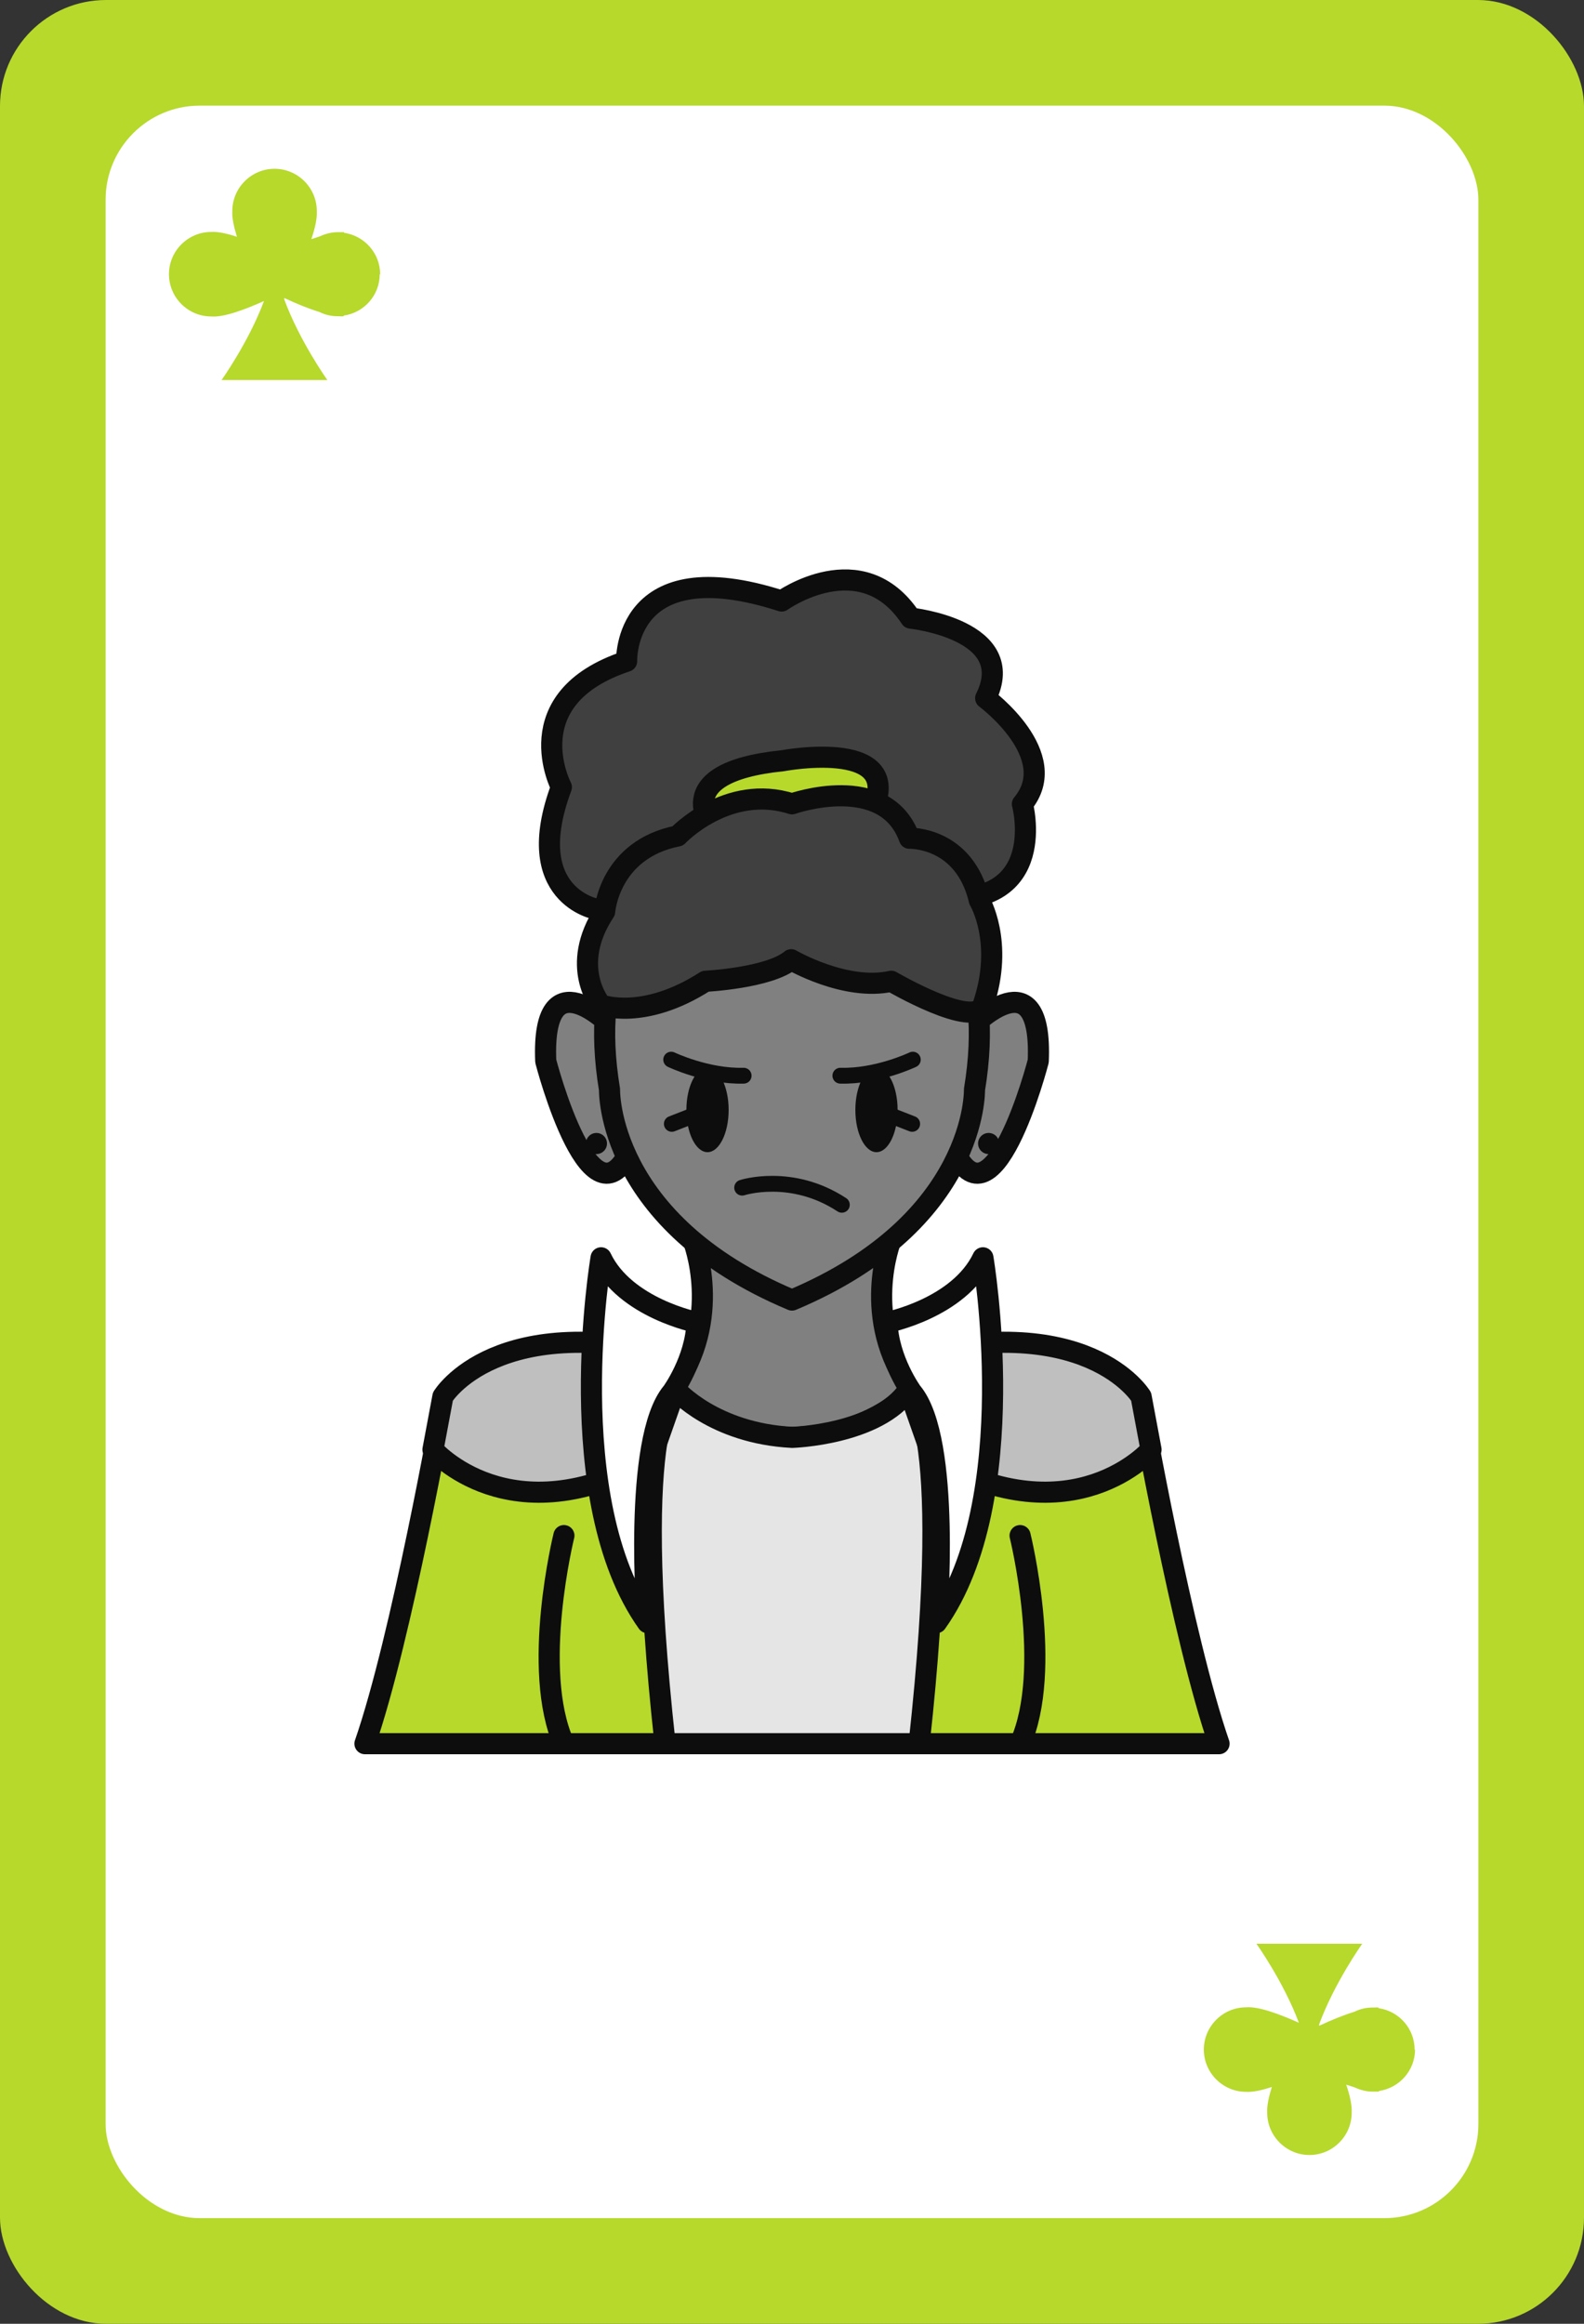 <?xml version="1.0" encoding="UTF-8"?>
<svg xmlns="http://www.w3.org/2000/svg" viewBox="0 0 75 110">
  <rect x="0" y="0" width="75" height="110" fill="#333333" stroke="none"/>
  <defs>
    <style>
      .cls-1 {
        fill: #404040;
      }

      .cls-1, .cls-2, .cls-3, .cls-4, .cls-5, .cls-6, .cls-7, .cls-8 {
        stroke: #0d0d0d;
        stroke-linecap: round;
        stroke-linejoin: round;
      }

      .cls-2 {
        fill: gray;
      }

      .cls-3, .cls-9 {
        fill: #b6d92b;
      }

      .cls-4 {
        fill: #bfbfbf;
      }

      .cls-5 {
        fill: #e5e5e5;
      }

      .cls-6, .cls-10 {
        fill: #fff;
      }

      .cls-7, .cls-8 {
        fill: none;
      }

      .cls-8 {
        stroke-width: .75px;
      }

      .cls-11 {
        fill: #0d0d0d;
      }

      .cls-11, .cls-9, .cls-10 {
        stroke-width: 0px;
      }
    </style>
  </defs>
  <g id="Base">
    <rect class="cls-9" width="75" height="110" rx="5.02" ry="5.02"/>
    <rect class="cls-10" x="5" y="5" width="65" height="100" rx="4.46" ry="4.46"/>
    <path class="cls-9" d="m18,12.99c0-1.01-.75-1.83-1.71-1.97v-.03c-.07,0-.16,0-.25,0-.01,0-.03,0-.04,0-.31,0-.6.08-.86.2-.13.04-.26.09-.4.13.18-.52.28-.99.26-1.33,0-1.1-.9-2-2-2s-2,.9-2,2c-.02.31.07.74.22,1.22-.48-.16-.91-.25-1.22-.23-1.1,0-2,.9-2,2s.9,2,2,2c.58.05,1.56-.31,2.5-.73-.73,1.95-2.01,3.74-2.01,3.74h5.01s-1.32-1.85-2.05-3.84c0-.01.01-.03.02-.04.55.26,1.14.5,1.66.66.26.13.55.2.86.2.01,0,.03,0,.04,0,.09,0,.17.01.24,0v-.03c.97-.14,1.71-.96,1.71-1.97Z"/>
    <path class="cls-9" d="m67,97.01c0,1.01-.75,1.83-1.71,1.97v.03c-.07,0-.16,0-.25,0-.01,0-.03,0-.04,0-.31,0-.6-.08-.86-.2-.13-.04-.26-.09-.4-.13.18.52.28.99.26,1.33,0,1.1-.9,2-2,2s-2-.9-2-2c-.02-.31.07-.74.22-1.22-.48.16-.91.25-1.22.23-1.1,0-2-.9-2-2s.9-2,2-2c.58-.05,1.56.31,2.5.73-.73-1.95-2.01-3.74-2.01-3.74h5.01s-1.32,1.85-2.05,3.84c0,.01.01.03.02.04.55-.26,1.14-.5,1.66-.66.26-.13.55-.2.86-.2.01,0,.03,0,.04,0,.09,0,.17-.01.24,0v.03c.97.14,1.71.96,1.71,1.97Z"/>
  </g>
  <g id="People">
    <g>
      <path class="cls-2" d="m46.05,48.57s3.32-3.41,3.11,1.66c0,0-2.23,8.64-4.15,3.87,0,0-.1-3.14,1.05-5.53Z"/>
      <path class="cls-3" d="m54.03,66.47c-3.15-3.49-10.84-.91-10.84-.91l-5.69.1-5.69-.1s-7.69-2.59-10.84.91c0,0-1.95,11.05-3.69,16.07h40.44c-1.74-5.02-3.69-16.07-3.69-16.07Z"/>
      <path class="cls-2" d="m28.95,48.57s-3.32-3.41-3.11,1.66c0,0,2.23,8.64,4.15,3.87,0,0,.1-3.14-1.05-5.53Z"/>
      <path class="cls-2" d="m42.18,58.71h-9.36s1.48,3.72-1.01,7.09c0,0,1.85,2.17,5.69,2.24,3.84-.07,5.69-2.24,5.69-2.24-2.49-3.36-1.01-7.09-1.01-7.09Z"/>
      <path class="cls-2" d="m37.5,40.26s-10.55-.27-8.64,11.32c0,0-.16,6.27,8.64,9.96,8.8-3.7,8.64-9.96,8.64-9.96,1.91-11.59-8.64-11.32-8.64-11.32Z"/>
      <path class="cls-1" d="m28.25,43.04s-3.59-.63-1.67-5.78c0,0-2.21-4.2,3.09-5.96,0,0-.19-5.28,7.34-2.85,0,0,3.78-2.71,6.11.81,0,0,5.17.54,3.55,3.79,0,0,3.66,2.71,1.74,5.01,0,0,1.31,4.88-4,4.47,0,0-2.07,2.62-5.43.5,0,0-3.88,2.67-6.08,0,0,0-3.75,2.39-4.66,0Z"/>
      <path class="cls-3" d="m33.8,39.27s-2.36-2.69,3.26-3.26c0,0,6.21-1.17,4.07,2.69l-7.33.57Z"/>
      <path class="cls-1" d="m46.55,47.57c1.01-2.98-.18-4.95-.18-4.95-.71-3.03-3.31-2.94-3.31-2.94-1.15-3.19-5.56-1.63-5.56-1.63-3.06-.98-5.41,1.52-5.41,1.52-3.26.65-3.46,3.58-3.46,3.58-1.72,2.61-.18,4.42-.18,4.42,0,0,2.01.77,4.95-1.12,0,0,3.01-.15,4.06-1.02,0,0,2.57,1.5,4.74,1.02,0,0,3.96,2.31,4.36,1.12Z"/>
      <circle class="cls-11" cx="46.81" cy="54.13" r=".5"/>
      <circle class="cls-11" cx="28.24" cy="54.13" r=".5"/>
      <path class="cls-5" d="m43,65.8s2.25.96.52,16.74h-12.03c-1.73-15.78.52-16.74.52-16.74,0,0,1.79,2.05,5.5,2.24,0,0,4.03-.12,5.5-2.24Z"/>
      <path class="cls-4" d="m44.18,69.07c6.67,3.77,10.32-.45,10.32-.45l-.47-2.51s-2.56-4.24-11.53-1.83l1.68,4.79Z"/>
      <path class="cls-4" d="m30.82,69.07c-6.67,3.77-10.32-.45-10.32-.45l.47-2.51s2.56-4.24,11.53-1.83l-1.68,4.79Z"/>
      <path class="cls-6" d="m42,62.6s3.4-.67,4.54-3.06c0,0,1.95,11.44-2.2,17.27,0,0,.72-8.68-1.17-10.91,0,0-1.11-1.53-1.17-3.3Z"/>
      <path class="cls-6" d="m33,62.6s-3.4-.67-4.54-3.06c0,0-1.95,11.44,2.2,17.27,0,0-.72-8.68,1.17-10.91,0,0,1.11-1.53,1.17-3.3Z"/>
      <path class="cls-7" d="m26.7,72.69s-1.57,6.34,0,9.85"/>
      <path class="cls-7" d="m48.3,72.69s1.57,6.34,0,9.85"/>
    </g>
    <ellipse class="cls-11" cx="41.5" cy="52.54" rx="1" ry="2"/>
    <ellipse class="cls-11" cx="33.5" cy="52.54" rx="1" ry="2"/>
    <line class="cls-8" x1="41.5" y1="52.54" x2="43.19" y2="53.2"/>
    <line class="cls-8" x1="33.5" y1="52.54" x2="31.81" y2="53.2"/>
    <path class="cls-8" d="m31.78,50.16s1.69.81,3.43.76"/>
    <path class="cls-8" d="m43.22,50.16s-1.69.81-3.43.76"/>
    <path class="cls-8" d="m35.14,56.22s2.33-.76,4.72.81"/>
  </g>
</svg>